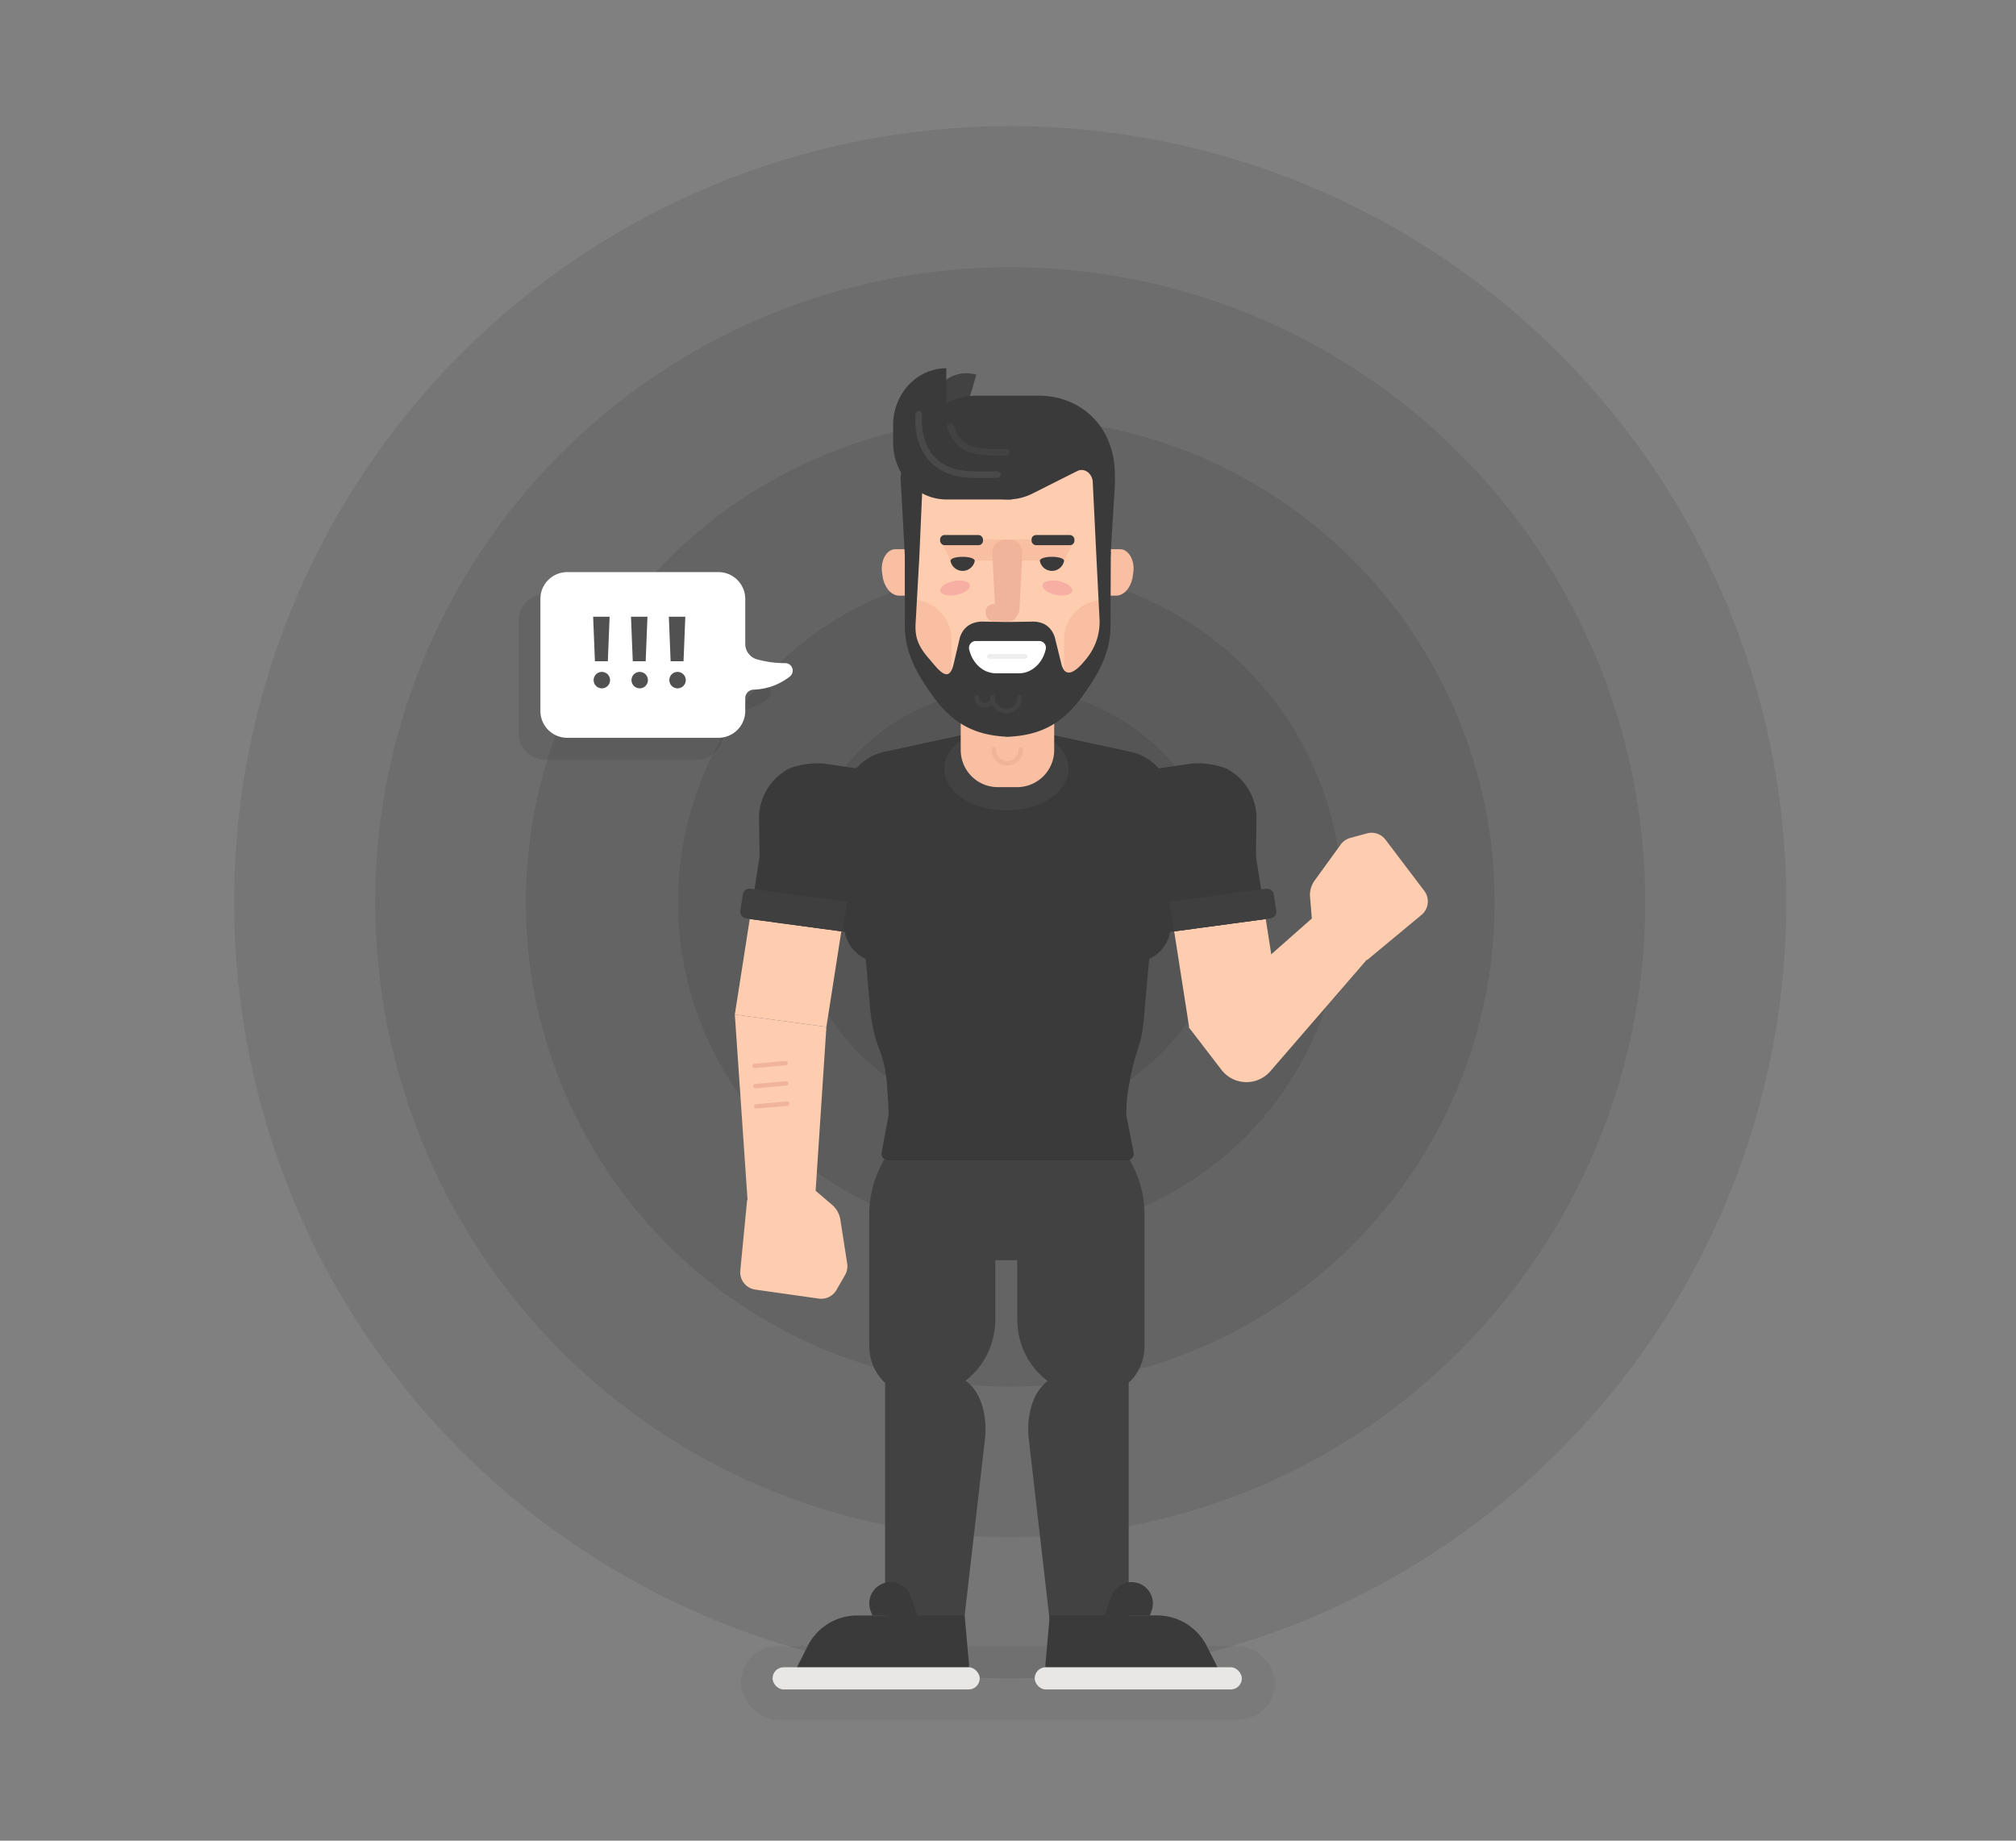 <svg id="Layer_1" data-name="Layer 1" xmlns="http://www.w3.org/2000/svg" viewBox="0 0 460 420">
  <rect x="0" y="0" width="460" height="420" fill="#808080" stroke="none"/>
  <title>1_</title>
  <g id="background" class="scalein">
    <rect id="_Rectangle_" data-name="&lt;Rectangle&gt;" x="169.064" y="375.623" width="121.871" height="16.775" rx="8.387" ry="8.387" style="opacity: 0.05"/>
    <circle cx="230.508" cy="205.878" r="75.809" style="opacity: 0.08"/>
    <circle cx="230.508" cy="205.878" r="177.094" style="opacity: 0.08"/>
    <circle cx="230.508" cy="205.878" r="144.894" style="opacity: 0.08"/>
    <circle cx="230.508" cy="205.878" r="110.531" style="opacity: 0.08"/>
    <circle cx="230.508" cy="205.878" r="48.765" style="opacity: 0.08"/>
  </g>
  <g id="dialogue" class="fadeintop">
    <path d="M165.047,151.866V141.663a6.121,6.121,0,0,0-6.121-6.121H124.426a6.121,6.121,0,0,0-6.121,6.121v25.563a6.121,6.121,0,0,0,6.121,6.121h34.499a6.121,6.121,0,0,0,6.121-6.121V164.31a1.974,1.974,0,0,1,1.949-1.955A13.972,13.972,0,0,0,175.2,159.38a1.707,1.707,0,0,0-.977-3.065,24.213,24.213,0,0,1-6.685-.918A3.697,3.697,0,0,1,165.047,151.866Z" style="opacity: 0.08"/>
    <path d="M170.047,146.866V136.663a6.121,6.121,0,0,0-6.121-6.121H129.426a6.121,6.121,0,0,0-6.121,6.121v25.563a6.121,6.121,0,0,0,6.121,6.121h34.499a6.121,6.121,0,0,0,6.121-6.121V159.31a1.974,1.974,0,0,1,1.949-1.955A13.972,13.972,0,0,0,180.2,154.38a1.707,1.707,0,0,0-.977-3.065,24.213,24.213,0,0,1-6.685-.918A3.697,3.697,0,0,1,170.047,146.866Z" style="fill: #fff"/>
    <g>
      <path d="M135.745,150.885l-.406-10.161h3.759l-.406,10.161Zm3.455,4.329a1.873,1.873,0,1,1-.548-1.351A1.838,1.838,0,0,1,139.199,155.213Z" style="fill: #515151"/>
      <path d="M144.382,150.885l-.406-10.161h3.759l-.406,10.161Zm3.455,4.329a1.873,1.873,0,1,1-.548-1.351A1.838,1.838,0,0,1,147.836,155.213Z" style="fill: #515151"/>
      <path d="M153.018,150.885l-.406-10.161h3.759l-.406,10.161Zm3.455,4.329a1.873,1.873,0,1,1-.548-1.351A1.838,1.838,0,0,1,156.472,155.213Z" style="fill: #515151"/>
    </g>
  </g>
  <g id="character">
    <path d="M257.139,250.613H202.614c-.534-11.901-2.764-9.535-4.003-19.75l-2.105-23.756h66.741l-2.105,23.756C260.357,241.049,259.026,237.525,257.139,250.613Z" style="fill: #3a3a3a"/>
    <polygon points="256.758 259.107 202.995 259.107 200.727 208.56 259.026 208.56 256.758 259.107" style="fill: #3a3a3a"/>
    <path d="M240.245,167.711l-10.368,1.026-10.368-1.026-17.901,3.876a11.567,11.567,0,0,0-8.999,11.381v28.297a8.53,8.53,0,0,0,8.711,8.337h23.983a4.645,4.645,0,0,0,3.57-1.64,1.325,1.325,0,0,1,2.01,0,4.645,4.645,0,0,0,3.57,1.64h23.983a8.53,8.53,0,0,0,8.711-8.337V182.968a11.567,11.567,0,0,0-8.999-11.381Z" style="fill: #3a3a3a"/>
    <ellipse cx="229.636" cy="175.396" rx="14.183" ry="9.517" style="fill: #424242"/>
    <path d="M219.212,163.005h21.329a0,0,0,0,1,0,0V171.14a8.467,8.467,0,0,1-8.467,8.467h-4.395a8.467,8.467,0,0,1-8.467-8.467v-8.134A0,0,0,0,1,219.212,163.005Z" style="fill: #f9bfa2"/>
    <polygon points="188.564 234.308 167.669 231.491 171.074 209.696 191.969 212.512 188.564 234.308" style="fill: #feccae"/>
    <polygon points="271.323 234.308 292.218 231.491 288.813 209.696 267.918 212.512 271.323 234.308" style="fill: #feccae"/>
    <polygon points="185.691 277.986 170.858 277.986 167.669 231.491 188.564 234.308 185.691 277.986" style="fill: #feccae"/>
    <path d="M186.831,296.308l-14.496-2.054a3.996,3.996,0,0,1-3.417-4.341l1.553-16.057,15.636-2.148,3.744,3.197a5.604,5.604,0,0,1,1.898,3.399l1.56,10.009a3.996,3.996,0,0,1-.484,2.607l-1.969,3.424A3.996,3.996,0,0,1,186.831,296.308Z" style="fill: #feccae"/>
    <path d="M304.043,205.407l10.528,10.449L289.855,244.43a7.197,7.197,0,0,1-11.149-.323l-7.47-9.721Z" style="fill: #feccae"/>
    <path d="M316.14,191.6l8.843,11.669a3.996,3.996,0,0,1-.633,5.488L311.937,219.06l-12.611-9.49-.405-4.906a5.604,5.604,0,0,1,1.047-3.749l5.943-8.203a3.996,3.996,0,0,1,2.18-1.51l3.809-1.043A3.996,3.996,0,0,1,316.14,191.6Z" style="fill: #feccae"/>
    <path d="M219.926,370.234H201.956v-56.902H214.47c6.317,0,9.45,4.353,10.248,10.223a20.648,20.648,0,0,1-.01,5.138Z" style="fill: #424242"/>
    <path d="M211.226,318.126h-2.705c-5.621,0-10.178-4.929-10.178-11.009V277.204a24.8,24.8,0,0,1,2.761-11.414l.615-1.184h25.388v36.341C227.108,310.435,219.997,318.126,211.226,318.126Z" style="fill: #424242"/>
    <path d="M239.566,370.234h17.971v-56.902h-12.514c-6.317,0-9.45,4.353-10.248,10.223a20.648,20.648,0,0,0,.01,5.138Z" style="fill: #424242"/>
    <path d="M248.143,318.126h2.731c5.675,0,10.276-4.929,10.276-11.009V277.204a24.609,24.609,0,0,0-2.788-11.414l-.621-1.184H232.108v36.341C232.108,310.435,239.287,318.126,248.143,318.126Z" style="fill: #424242"/>
    <path d="M180.523,383.024l36.288,1.381a4.378,4.378,0,0,0,4.273-4.836l-.975-10.962h-24.59a12.658,12.658,0,0,0-11.255,7.036Z" style="fill: #3a3a3a"/>
    <rect x="176.28" y="380.428" width="47.269" height="5.07" rx="2.535" ry="2.535" style="fill: #e8e7e6"/>
    <polygon points="266.872 212.653 288.813 209.696 284.773 183.875 262.832 186.833 266.872 212.653" style="fill: #3a3a3a"/>
    <path d="M267.918,212.512l21.956-2.96a1.571,1.571,0,0,0,1.342-1.802l-.575-3.655a1.571,1.571,0,0,0-1.762-1.313l-22.093,2.978Z" style="fill: #3f3f3f"/>
    <polygon points="194.57 212.863 171.074 209.696 175.153 183.881 198.649 187.048 194.57 212.863" style="fill: #3a3a3a"/>
    <path d="M173.337,196.863l24.038,3.24,3.24-24.038-12.493-1.819a18.203,18.203,0,0,0-8.049,1.113,12.786,12.786,0,0,0-6.878,11.719Z" style="fill: #3a3a3a"/>
    <path d="M286.55,196.863l-24.038,3.24-3.24-24.038,12.493-1.819a18.203,18.203,0,0,1,8.049,1.113,12.786,12.786,0,0,1,6.878,11.719Z" style="fill: #3a3a3a"/>
    <rect x="222.463" y="264.607" width="14.226" height="22.944" style="fill: #424242"/>
    <path d="M279.378,383.541l-36.55.863a4.378,4.378,0,0,1-4.273-4.836l.975-10.962h24.59a12.658,12.658,0,0,1,11.255,7.036Z" style="fill: #3a3a3a"/>
    <rect x="236.089" y="380.428" width="47.269" height="5.07" rx="2.535" ry="2.535" transform="translate(519.447 765.926) rotate(180)" style="fill: #e8e7e6"/>
    <path id="_Path_" data-name="&lt;Path&gt;" d="M229.972,166.497h-.087c-7.844,0-12.912-2.986-17.379-9.244-3.213-4.501-6.037-9.115-5.037-15.257l-1-20.068c-1-14.68,9.932-26.581,23.417-26.581h.087c13.485,0,24.417,11.901,23.417,26.581l-1,20.068c1,6.141-1.824,10.756-5.037,15.257C242.885,163.511,237.816,166.497,229.972,166.497Z" style="fill: #feccae"/>
    <path d="M242.799,158.153l7.977-6,1-15.233h0a8.977,8.977,0,0,0-8.977,8.977Z" style="fill: #f9bfa2"/>
    <path d="M217.096,158.122l-7.977-6-1-15.233h0a8.977,8.977,0,0,1,8.977,8.977Z" style="fill: #f9bfa2"/>
    <polygon points="242.799 127.906 216.88 127.906 214.509 123.094 245.161 123.094 242.799 127.906" style="fill: #f9bfa2"/>
    <path d="M250.898,141.529a13.212,13.212,0,0,1-2.873,8.592c-2.158,2.805-4.833,5.118-5.829,1.462l-1.521-6.19c-.802-2.364-2.568-3.701-5.496-3.548l-5.251.074-5.251-.074c-2.927-.153-4.836,1.184-5.637,3.548l-1.42,6.015c-1.11,4.93-3.568,1.272-5.788-1.287-2.868-3.307-3.094-5.524-2.873-8.592H206.469v1.293c0,6.336,2.908,11.096,6.191,15.74,4.384,6.2,9.342,9.134,16.827,9.527v.038c.151,0,.294-.015.443-.019.149.004.292.019.443.019v-.038c7.484-.392,12.443-3.327,16.827-9.527,3.283-4.643,6.191-9.404,6.191-15.74v-1.293Z" style="fill: #3a3a3a"/>
    <path id="_Path_2" data-name="&lt;Path&gt;" d="M214.543,134.811c.137.873,1.761,1.29,3.628.931s3.27-1.357,3.133-2.229-1.761-1.29-3.628-.931S214.406,133.938,214.543,134.811Z" style="fill: #f7afa4"/>
    <path id="_Path_3" data-name="&lt;Path&gt;" d="M244.644,134.811c-.137.873-1.761,1.29-3.628.931s-3.27-1.357-3.133-2.229,1.761-1.29,3.628-.931S244.78,133.938,244.644,134.811Z" style="fill: #f7afa4"/>
    <path id="_Path_4" data-name="&lt;Path&gt;" d="M232.51,153.628h-5.275c-2.86,0-5.276-2.222-6.049-5.267a1.589,1.589,0,0,1,1.31-2.096h14.76a1.541,1.541,0,0,1,1.338,1.958C237.858,151.339,235.413,153.628,232.51,153.628Z" style="fill: #fff"/>
    <path id="_Path_5" data-name="&lt;Path&gt;" d="M233.956,150.309h-8.233a.545.545,0,0,1,0-1.084h8.233a.545.545,0,0,1,0,1.084Z" style="fill: #ededed"/>
    <path d="M255.567,125.314h-2.183V135.92h1.245c1.873,0,3.486-1.887,3.852-4.508l.116-.827C258.978,127.858,257.516,125.314,255.567,125.314Z" style="fill: #f9bfa2"/>
    <path d="M204.286,125.314h2.183V135.92h-1.245c-1.873,0-3.486-1.887-3.852-4.508l-.116-.827C200.875,127.858,202.337,125.314,204.286,125.314Z" style="fill: #f9bfa2"/>
    <path d="M218.208,101.102a8.187,8.187,0,0,1-5.316-10.15h0a7.904,7.904,0,0,1,9.884-5.459Z" style="fill: #424242"/>
    <g>
      <path id="_Path_6" data-name="&lt;Path&gt;" d="M236.961,90.283h-14.069c-9.625,0-17.428,9.072-17.428,20.262v-1.986l1,18.373h3.311l.732-16.728c0-2.128,1.875-3.561,3.555-2.716l10.151,5.103a12.562,12.562,0,0,0,11.428,0l10.151-5.103c1.68-.845,3.555.588,3.555,2.716l.818,16.728h3.225l1-16.256v-2.246C254.389,97.239,246.586,90.283,236.961,90.283Z" style="fill: #3a3a3a"/>
      <polygon points="253.385 142.531 250.898 141.529 250.164 126.931 253.452 125.898 253.385 142.531" style="fill: #3a3a3a"/>
      <polygon points="206.463 142.452 208.96 141.529 209.774 126.931 206.469 125.314 206.463 142.452" style="fill: #3a3a3a"/>
    </g>
    <path d="M215.916,84.032l.022,12.582a5.748,5.748,0,0,0,1.667,4.05l13.28,13.301H215.916c-6.698,0-12.128-5.808-12.128-12.973v-3.988C203.788,89.84,209.218,84.032,215.916,84.032Z" style="fill: #3a3a3a"/>
    <path d="M229.846,141.759h0a2.962,2.962,0,0,1-2.781-2.973l-.632-12.3a3.013,3.013,0,0,1,2.781-3.34h1.263a3.013,3.013,0,0,1,2.781,3.34l-.632,12.3A2.962,2.962,0,0,1,229.846,141.759Z" style="fill: #efb49a"/>
    <rect x="224.915" y="137.849" width="7.122" height="3.91" rx="1.744" ry="1.744" style="fill: #efb49a"/>
    <rect x="235.374" y="122.083" width="9.786" height="2.315" rx="1.01" ry="1.01" style="fill: #3a3a3a"/>
    <rect x="214.509" y="122.083" width="9.786" height="2.315" rx="1.01" ry="1.01" style="fill: #3a3a3a"/>
    <path id="_Path_7" data-name="&lt;Path&gt;" d="M242.799,127.994c0-1.254-5.536-1.254-5.536,0a2.823,2.823,0,0,0,5.536,0Z" style="fill: #3a3a3a"/>
    <path id="_Path_8" data-name="&lt;Path&gt;" d="M222.416,127.994c0-1.254-5.536-1.254-5.536,0a2.823,2.823,0,0,0,5.536,0Z" style="fill: #3a3a3a"/>
    <path d="M209.659,94.51s-1.749,13.794,12.757,13.794h5.127" style="fill: none;stroke: #494949;stroke-linecap: round;stroke-miterlimit: 10;stroke-width: 1.5px"/>
    <path d="M216.88,97.247c1.934,5.648,4.89,5.973,12.756,5.973" style="fill: none;stroke: #424242;stroke-linecap: round;stroke-miterlimit: 10;stroke-width: 1.5px"/>
    <path d="M226.496,159.109a1.817,1.817,0,1,1-3.634,0" style="fill: none;stroke: #424242;stroke-linecap: round;stroke-miterlimit: 10"/>
    <path d="M232.697,159.109a3.101,3.101,0,1,1-6.201,0" style="fill: none;stroke: #424242;stroke-linecap: round;stroke-miterlimit: 10"/>
    <g>
      <line x1="172.182" y1="243.212" x2="179.243" y2="242.585" style="fill: none;stroke: #efb49a;stroke-linecap: round;stroke-miterlimit: 10"/>
      <line x1="172.356" y1="247.829" x2="179.417" y2="247.202" style="fill: none;stroke: #efb49a;stroke-linecap: round;stroke-miterlimit: 10"/>
      <line x1="172.549" y1="252.447" x2="179.61" y2="251.82" style="fill: none;stroke: #efb49a;stroke-linecap: round;stroke-miterlimit: 10"/>
    </g>
    <path d="M232.94,171.008a3.101,3.101,0,1,1-6.201,0" style="fill: none;stroke: #efb49a;stroke-linecap: round;stroke-miterlimit: 10"/>
    <path d="M209.391,368.607H199.036l-.392-1.071a4.862,4.862,0,0,1,4.565-6.534h0a4.862,4.862,0,0,1,4.565,3.19Z" style="fill: #3a3a3a"/>
    <path d="M252.013,368.607h10.355l.392-1.071a4.862,4.862,0,0,0-4.565-6.534h0a4.862,4.862,0,0,0-4.565,3.19Z" style="fill: #3a3a3a"/>
    <path d="M192.221,212.512l-21.956-2.96a1.571,1.571,0,0,1-1.342-1.802l.575-3.655a1.571,1.571,0,0,1,1.762-1.313l22.093,2.978Z" style="fill: #3f3f3f"/>
    <path d="M257.194,264.786H202.64a1.567,1.567,0,0,1-1.458-1.907l1.617-8.672h54.154l1.696,8.657A1.568,1.568,0,0,1,257.194,264.786Z" style="fill: #3a3a3a"/>
  </g>
</svg>
